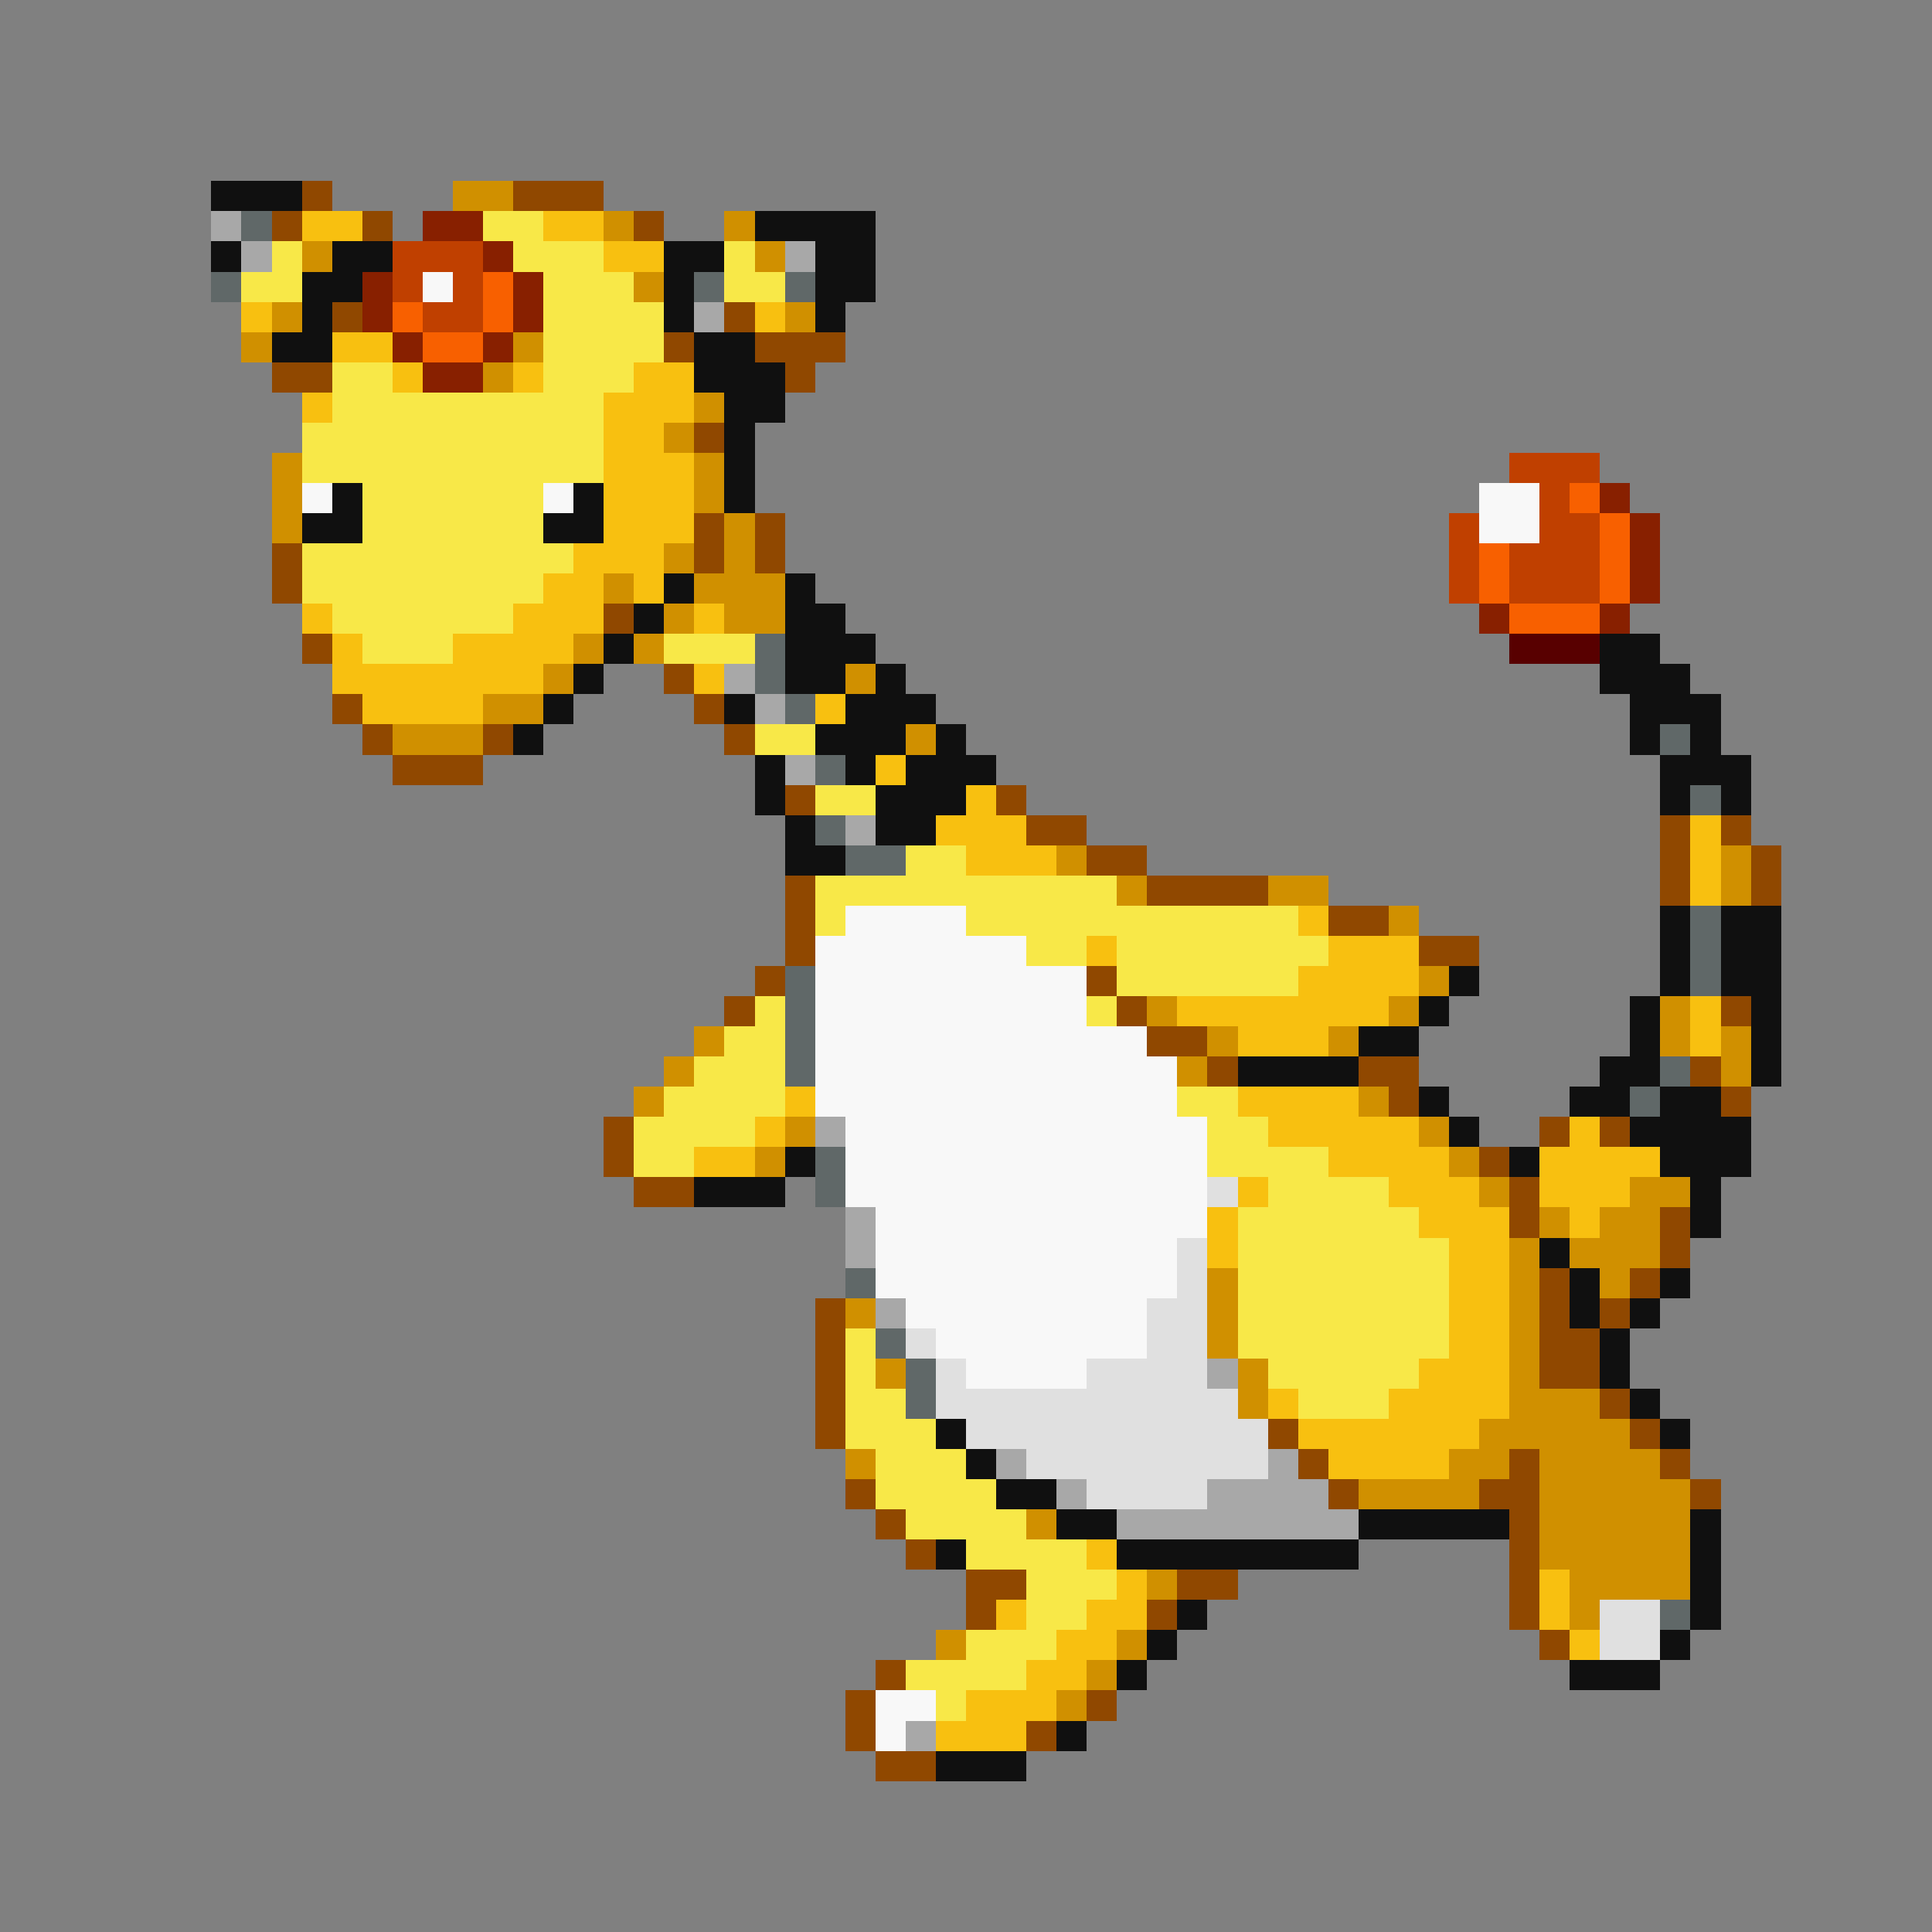 <svg xmlns="http://www.w3.org/2000/svg" viewBox="0 -0.5 64 64" shape-rendering="crispEdges">
<rect x="0" y="-0.5" width="64" height="64" fill="#808080" stroke="none"/>
<path stroke="#101010" d="M7 6h3M25 7h4M7 8h1M11 8h2M22 8h2M27 8h2M10 9h2M22 9h1M27 9h2M10 10h1M22 10h1M27 10h1M9 11h2M23 11h2M23 12h3M24 13h2M24 14h1M24 15h1M11 16h1M19 16h1M24 16h1M10 17h2M18 17h2M22 19h1M26 19h1M21 20h1M26 20h2M20 21h1M26 21h3M53 21h2M19 22h1M26 22h2M29 22h1M53 22h3M18 23h1M24 23h1M28 23h3M54 23h3M17 24h1M27 24h3M31 24h1M54 24h1M56 24h1M25 25h1M28 25h1M30 25h3M55 25h3M25 26h1M29 26h3M55 26h1M57 26h1M26 27h1M29 27h2M26 28h2M55 30h1M57 30h2M55 31h1M57 31h2M48 32h1M55 32h1M57 32h2M47 33h1M54 33h1M58 33h1M45 34h2M54 34h1M58 34h1M41 35h4M53 35h2M58 35h1M47 36h1M52 36h2M55 36h2M48 37h1M54 37h4M26 38h1M50 38h1M55 38h3M23 39h3M56 39h1M56 40h1M51 41h1M52 42h1M55 42h1M52 43h1M54 43h1M53 44h1M53 45h1M54 46h1M31 47h1M55 47h1M32 48h1M33 49h2M35 50h2M45 50h5M56 50h1M31 51h1M37 51h8M56 51h1M56 52h1M39 53h1M56 53h1M38 54h1M55 54h1M37 55h1M52 55h3M35 57h1M31 58h3" />
<path stroke="#904800" d="M10 6h1M17 6h3M9 7h1M12 7h1M21 7h1M11 10h1M24 10h1M22 11h1M25 11h3M9 12h2M26 12h1M23 14h1M23 17h1M25 17h1M9 18h1M23 18h1M25 18h1M9 19h1M20 20h1M10 21h1M22 22h1M11 23h1M23 23h1M12 24h1M16 24h1M24 24h1M13 25h3M26 26h1M33 26h1M34 27h2M55 27h1M57 27h1M36 28h2M55 28h1M58 28h1M26 29h1M38 29h4M55 29h1M58 29h1M26 30h1M44 30h2M26 31h1M47 31h2M25 32h1M36 32h1M24 33h1M37 33h1M57 33h1M38 34h2M40 35h1M45 35h2M56 35h1M46 36h1M57 36h1M20 37h1M51 37h1M53 37h1M20 38h1M49 38h1M21 39h2M50 39h1M50 40h1M55 40h1M55 41h1M51 42h1M54 42h1M27 43h1M51 43h1M53 43h1M27 44h1M51 44h2M27 45h1M51 45h2M27 46h1M53 46h1M27 47h1M42 47h1M54 47h1M43 48h1M50 48h1M55 48h1M28 49h1M44 49h1M49 49h2M56 49h1M29 50h1M50 50h1M30 51h1M50 51h1M32 52h2M39 52h2M50 52h1M32 53h1M38 53h1M50 53h1M51 54h1M29 55h1M28 56h1M36 56h1M28 57h1M34 57h1M29 58h2" />
<path stroke="#d09000" d="M15 6h2M20 7h1M24 7h1M10 8h1M25 8h1M21 9h1M9 10h1M26 10h1M8 11h1M17 11h1M16 12h1M23 13h1M22 14h1M9 15h1M23 15h1M9 16h1M23 16h1M9 17h1M24 17h1M22 18h1M24 18h1M20 19h1M23 19h3M22 20h1M24 20h2M19 21h1M21 21h1M18 22h1M28 22h1M16 23h2M13 24h3M30 24h1M35 28h1M57 28h1M37 29h1M42 29h2M57 29h1M46 30h1M47 32h1M38 33h1M46 33h1M55 33h1M23 34h1M40 34h1M44 34h1M55 34h1M57 34h1M22 35h1M39 35h1M57 35h1M21 36h1M45 36h1M26 37h1M47 37h1M25 38h1M48 38h1M49 39h1M54 39h2M51 40h1M53 40h2M50 41h1M52 41h3M40 42h1M50 42h1M53 42h1M28 43h1M40 43h1M50 43h1M40 44h1M50 44h1M29 45h1M41 45h1M50 45h1M41 46h1M50 46h3M49 47h5M28 48h1M48 48h2M51 48h4M45 49h4M51 49h5M34 50h1M51 50h5M51 51h5M38 52h1M52 52h4M52 53h1M31 54h1M37 54h1M36 55h1M35 56h1" />
<path stroke="#a8a8a8" d="M7 7h1M8 8h1M26 8h1M23 10h1M24 22h1M25 23h1M26 25h1M28 27h1M27 37h1M28 40h1M28 41h1M29 43h1M40 45h1M33 48h1M42 48h1M35 49h1M40 49h4M37 50h8M30 57h1" />
<path stroke="#606868" d="M8 7h1M7 9h1M23 9h1M26 9h1M25 21h1M25 22h1M26 23h1M55 24h1M27 25h1M56 26h1M27 27h1M28 28h2M56 30h1M56 31h1M26 32h1M56 32h1M26 33h1M26 34h1M26 35h1M55 35h1M54 36h1M27 38h1M27 39h1M28 42h1M29 44h1M30 45h1M30 46h1M55 53h1" />
<path stroke="#f8c010" d="M10 7h2M18 7h2M20 8h2M8 10h1M25 10h1M11 11h2M13 12h1M17 12h1M21 12h2M10 13h1M20 13h3M20 14h2M20 15h3M20 16h3M20 17h3M19 18h3M18 19h2M21 19h1M10 20h1M17 20h3M23 20h1M11 21h1M15 21h4M11 22h7M23 22h1M12 23h4M27 23h1M29 25h1M32 26h1M31 27h3M56 27h1M32 28h3M56 28h1M56 29h1M43 30h1M36 31h1M44 31h3M43 32h4M39 33h7M56 33h1M41 34h3M56 34h1M26 36h1M41 36h4M25 37h1M42 37h5M52 37h1M23 38h2M44 38h4M51 38h4M41 39h1M46 39h3M51 39h3M40 40h1M47 40h3M52 40h1M40 41h1M48 41h2M48 42h2M48 43h2M48 44h2M47 45h3M42 46h1M46 46h4M43 47h6M44 48h4M36 51h1M37 52h1M51 52h1M33 53h1M36 53h2M51 53h1M35 54h2M52 54h1M34 55h2M32 56h3M31 57h3" />
<path stroke="#882000" d="M14 7h2M16 8h1M12 9h1M17 9h1M12 10h1M17 10h1M13 11h1M16 11h1M14 12h2M53 16h1M54 17h1M54 18h1M54 19h1M49 20h1M53 20h1" />
<path stroke="#f8e848" d="M16 7h2M9 8h1M17 8h3M24 8h1M8 9h2M18 9h3M24 9h2M18 10h4M18 11h4M11 12h2M18 12h3M11 13h9M10 14h10M10 15h10M12 16h6M12 17h6M10 18h9M10 19h8M11 20h6M12 21h3M22 21h3M25 24h2M27 26h2M30 28h2M27 29h10M27 30h1M32 30h11M34 31h2M37 31h7M37 32h6M25 33h1M36 33h1M24 34h2M23 35h3M22 36h4M39 36h2M21 37h4M40 37h2M21 38h2M40 38h4M42 39h4M41 40h6M41 41h7M41 42h7M41 43h7M28 44h1M41 44h7M28 45h1M42 45h5M28 46h2M43 46h3M28 47h3M29 48h3M29 49h4M30 50h4M32 51h4M34 52h3M34 53h2M32 54h3M30 55h4M31 56h1" />
<path stroke="#c04000" d="M13 8h3M13 9h1M15 9h1M14 10h2M50 15h3M51 16h1M48 17h1M51 17h2M48 18h1M50 18h3M48 19h1M50 19h3" />
<path stroke="#f8f8f8" d="M14 9h1M10 16h1M18 16h1M49 16h2M49 17h2M28 30h4M27 31h7M27 32h9M27 33h9M27 34h11M27 35h12M27 36h12M28 37h12M28 38h12M28 39h12M29 40h11M29 41h10M29 42h10M30 43h8M31 44h7M32 45h4M29 56h2M29 57h1" />
<path stroke="#f86000" d="M16 9h1M13 10h1M16 10h1M14 11h2M52 16h1M53 17h1M49 18h1M53 18h1M49 19h1M53 19h1M50 20h3" />
<path stroke="#580000" d="M50 21h3" />
<path stroke="#e0e0e0" d="M40 39h1M39 41h1M39 42h1M38 43h2M30 44h1M38 44h2M31 45h1M36 45h4M31 46h10M32 47h10M34 48h8M36 49h4M53 53h2M53 54h2" />
</svg>